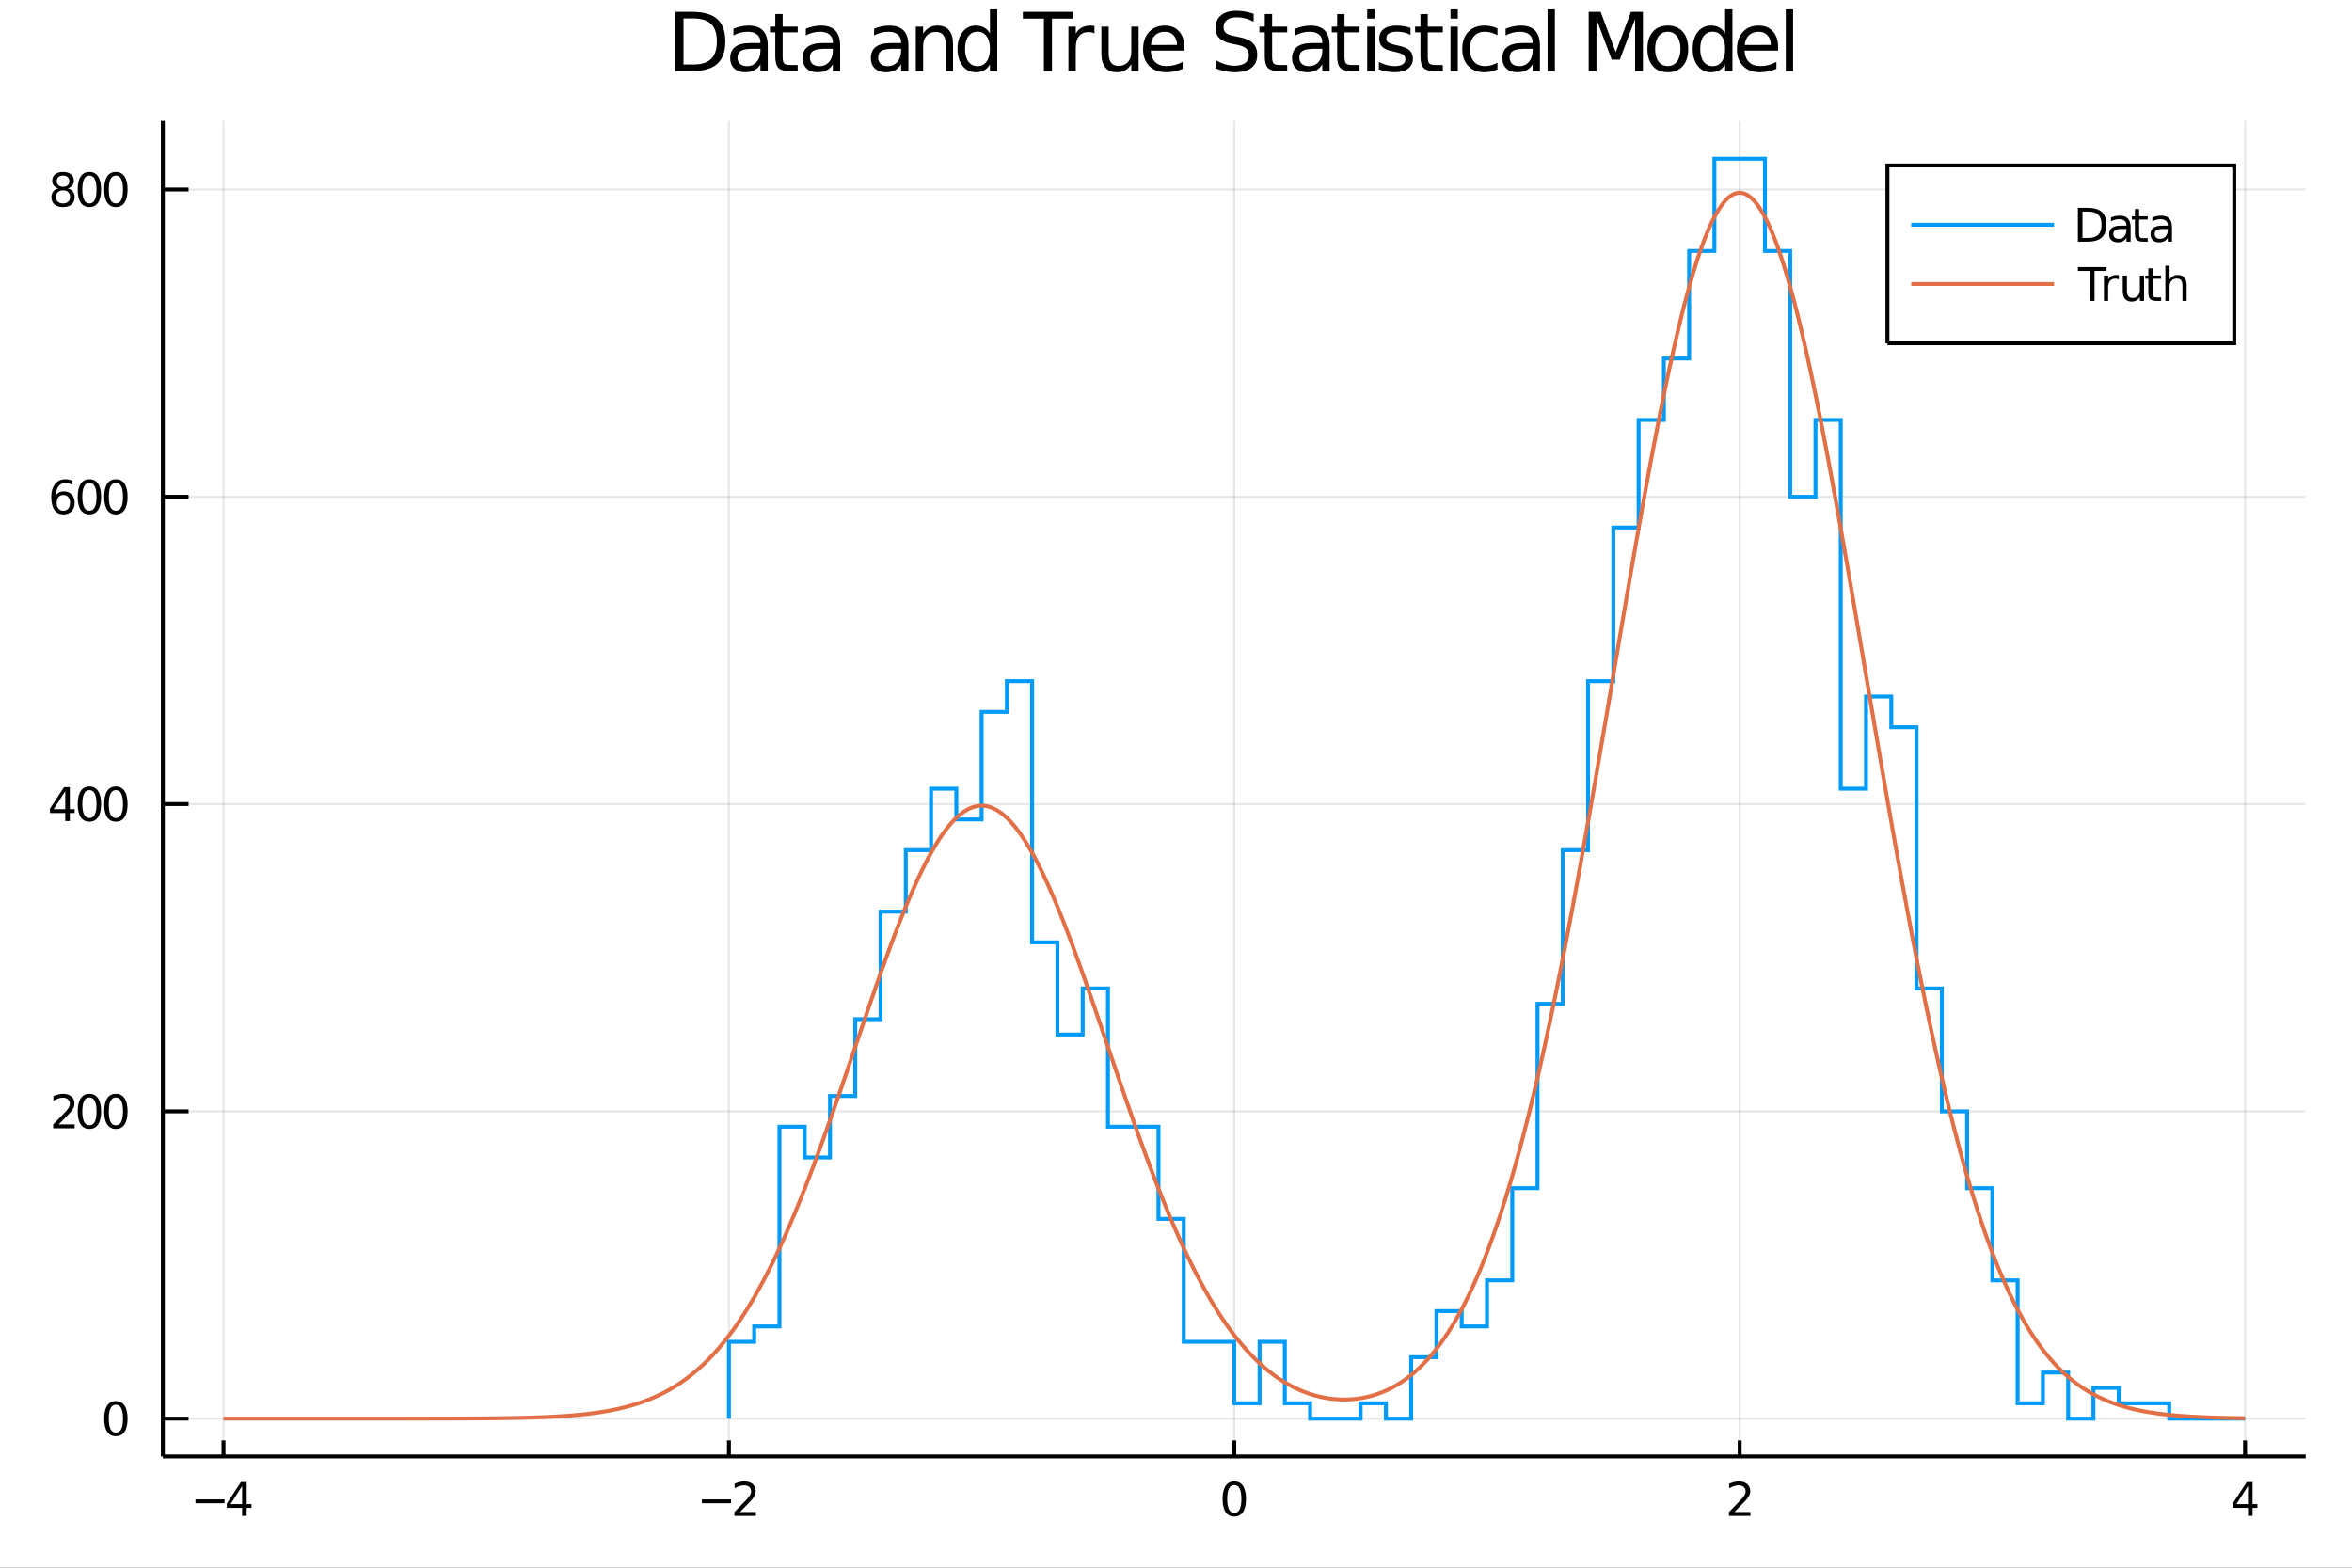 <?xml version="1.0" encoding="utf-8"?>
<svg xmlns="http://www.w3.org/2000/svg" xmlns:xlink="http://www.w3.org/1999/xlink" width="600" height="400" viewBox="0 0 2400 1600">
<rect x="0" y="0" width="2400" height="1600" fill="#333333" stroke="none"/>
<defs>
  <clipPath id="clip910">
    <rect x="0" y="0" width="2400" height="1600"/>
  </clipPath>
</defs>
<path clip-path="url(#clip910)" d="
M0 1600 L2400 1600 L2400 0 L0 0  Z
  " fill="#ffffff" fill-rule="evenodd" fill-opacity="1"/>
<defs>
  <clipPath id="clip911">
    <rect x="480" y="0" width="1681" height="1600"/>
  </clipPath>
</defs>
<path clip-path="url(#clip910)" d="
M166.205 1486.45 L2352.76 1486.45 L2352.76 123.472 L166.205 123.472  Z
  " fill="#ffffff" fill-rule="evenodd" fill-opacity="1"/>
<defs>
  <clipPath id="clip912">
    <rect x="166" y="123" width="2188" height="1364"/>
  </clipPath>
</defs>
<polyline clip-path="url(#clip912)" style="stroke:#000000; stroke-width:2; stroke-opacity:0.1; fill:none" points="
  228.088,1486.45 228.088,123.472 
  "/>
<polyline clip-path="url(#clip912)" style="stroke:#000000; stroke-width:2; stroke-opacity:0.1; fill:none" points="
  743.784,1486.45 743.784,123.472 
  "/>
<polyline clip-path="url(#clip912)" style="stroke:#000000; stroke-width:2; stroke-opacity:0.1; fill:none" points="
  1259.48,1486.45 1259.48,123.472 
  "/>
<polyline clip-path="url(#clip912)" style="stroke:#000000; stroke-width:2; stroke-opacity:0.1; fill:none" points="
  1775.18,1486.45 1775.18,123.472 
  "/>
<polyline clip-path="url(#clip912)" style="stroke:#000000; stroke-width:2; stroke-opacity:0.1; fill:none" points="
  2290.87,1486.45 2290.87,123.472 
  "/>
<polyline clip-path="url(#clip910)" style="stroke:#000000; stroke-width:4; stroke-opacity:1; fill:none" points="
  166.205,1486.45 2352.76,1486.45 
  "/>
<polyline clip-path="url(#clip910)" style="stroke:#000000; stroke-width:4; stroke-opacity:1; fill:none" points="
  228.088,1486.45 228.088,1470.09 
  "/>
<polyline clip-path="url(#clip910)" style="stroke:#000000; stroke-width:4; stroke-opacity:1; fill:none" points="
  743.784,1486.45 743.784,1470.09 
  "/>
<polyline clip-path="url(#clip910)" style="stroke:#000000; stroke-width:4; stroke-opacity:1; fill:none" points="
  1259.48,1486.45 1259.48,1470.09 
  "/>
<polyline clip-path="url(#clip910)" style="stroke:#000000; stroke-width:4; stroke-opacity:1; fill:none" points="
  1775.18,1486.45 1775.18,1470.09 
  "/>
<polyline clip-path="url(#clip910)" style="stroke:#000000; stroke-width:4; stroke-opacity:1; fill:none" points="
  2290.87,1486.45 2290.87,1470.09 
  "/>
<path clip-path="url(#clip910)" d="M 0 0 M199.5 1530.29 L229.176 1530.29 L229.176 1534.23 L199.5 1534.23 L199.5 1530.29 Z" fill="#000000" fill-rule="evenodd" fill-opacity="1" /><path clip-path="url(#clip910)" d="M 0 0 M247.093 1516.63 L235.287 1535.08 L247.093 1535.08 L247.093 1516.63 M245.866 1512.56 L251.745 1512.56 L251.745 1535.08 L256.676 1535.08 L256.676 1538.97 L251.745 1538.97 L251.745 1547.12 L247.093 1547.12 L247.093 1538.97 L231.491 1538.97 L231.491 1534.46 L245.866 1512.56 Z" fill="#000000" fill-rule="evenodd" fill-opacity="1" /><path clip-path="url(#clip910)" d="M 0 0 M716.238 1530.29 L745.914 1530.29 L745.914 1534.23 L716.238 1534.23 L716.238 1530.29 Z" fill="#000000" fill-rule="evenodd" fill-opacity="1" /><path clip-path="url(#clip910)" d="M 0 0 M755.011 1543.18 L771.33 1543.18 L771.33 1547.12 L749.386 1547.12 L749.386 1543.18 Q752.048 1540.43 756.631 1535.8 Q761.238 1531.15 762.418 1529.81 Q764.664 1527.28 765.543 1525.55 Q766.446 1523.79 766.446 1522.1 Q766.446 1519.34 764.502 1517.61 Q762.58 1515.87 759.479 1515.87 Q757.28 1515.87 754.826 1516.63 Q752.395 1517.4 749.618 1518.95 L749.618 1514.23 Q752.442 1513.09 754.895 1512.51 Q757.349 1511.93 759.386 1511.93 Q764.756 1511.93 767.951 1514.62 Q771.145 1517.31 771.145 1521.8 Q771.145 1523.93 770.335 1525.85 Q769.548 1527.74 767.442 1530.34 Q766.863 1531.01 763.761 1534.23 Q760.659 1537.42 755.011 1543.18 Z" fill="#000000" fill-rule="evenodd" fill-opacity="1" /><path clip-path="url(#clip910)" d="M 0 0 M1259.48 1515.64 Q1255.87 1515.64 1254.04 1519.2 Q1252.23 1522.75 1252.23 1529.87 Q1252.23 1536.98 1254.04 1540.55 Q1255.87 1544.09 1259.48 1544.09 Q1263.11 1544.09 1264.92 1540.55 Q1266.75 1536.98 1266.75 1529.87 Q1266.75 1522.75 1264.92 1519.2 Q1263.11 1515.64 1259.48 1515.64 M1259.48 1511.93 Q1265.29 1511.93 1268.35 1516.54 Q1271.42 1521.12 1271.42 1529.87 Q1271.42 1538.6 1268.35 1543.21 Q1265.29 1547.79 1259.48 1547.79 Q1253.67 1547.79 1250.59 1543.21 Q1247.54 1538.6 1247.54 1529.87 Q1247.54 1521.12 1250.59 1516.54 Q1253.67 1511.93 1259.48 1511.93 Z" fill="#000000" fill-rule="evenodd" fill-opacity="1" /><path clip-path="url(#clip910)" d="M 0 0 M1769.83 1543.18 L1786.15 1543.18 L1786.15 1547.12 L1764.2 1547.12 L1764.2 1543.18 Q1766.87 1540.43 1771.45 1535.8 Q1776.06 1531.15 1777.24 1529.81 Q1779.48 1527.28 1780.36 1525.55 Q1781.26 1523.79 1781.26 1522.1 Q1781.26 1519.34 1779.32 1517.61 Q1777.4 1515.87 1774.3 1515.87 Q1772.1 1515.87 1769.64 1516.63 Q1767.21 1517.4 1764.44 1518.95 L1764.44 1514.23 Q1767.26 1513.09 1769.71 1512.51 Q1772.17 1511.93 1774.2 1511.93 Q1779.57 1511.93 1782.77 1514.62 Q1785.96 1517.31 1785.96 1521.8 Q1785.96 1523.93 1785.15 1525.85 Q1784.37 1527.74 1782.26 1530.34 Q1781.68 1531.01 1778.58 1534.23 Q1775.48 1537.42 1769.83 1543.18 Z" fill="#000000" fill-rule="evenodd" fill-opacity="1" /><path clip-path="url(#clip910)" d="M 0 0 M2293.88 1516.63 L2282.08 1535.08 L2293.88 1535.08 L2293.88 1516.63 M2292.65 1512.56 L2298.53 1512.56 L2298.53 1535.08 L2303.46 1535.08 L2303.46 1538.97 L2298.53 1538.97 L2298.53 1547.12 L2293.88 1547.12 L2293.88 1538.97 L2278.28 1538.97 L2278.28 1534.46 L2292.65 1512.56 Z" fill="#000000" fill-rule="evenodd" fill-opacity="1" /><polyline clip-path="url(#clip912)" style="stroke:#000000; stroke-width:2; stroke-opacity:0.1; fill:none" points="
  166.205,1447.87 2352.76,1447.87 
  "/>
<polyline clip-path="url(#clip912)" style="stroke:#000000; stroke-width:2; stroke-opacity:0.1; fill:none" points="
  166.205,1134.26 2352.76,1134.26 
  "/>
<polyline clip-path="url(#clip912)" style="stroke:#000000; stroke-width:2; stroke-opacity:0.1; fill:none" points="
  166.205,820.641 2352.76,820.641 
  "/>
<polyline clip-path="url(#clip912)" style="stroke:#000000; stroke-width:2; stroke-opacity:0.1; fill:none" points="
  166.205,507.025 2352.76,507.025 
  "/>
<polyline clip-path="url(#clip912)" style="stroke:#000000; stroke-width:2; stroke-opacity:0.1; fill:none" points="
  166.205,193.409 2352.76,193.409 
  "/>
<polyline clip-path="url(#clip910)" style="stroke:#000000; stroke-width:4; stroke-opacity:1; fill:none" points="
  166.205,1486.45 166.205,123.472 
  "/>
<polyline clip-path="url(#clip910)" style="stroke:#000000; stroke-width:4; stroke-opacity:1; fill:none" points="
  166.205,1447.87 192.443,1447.87 
  "/>
<polyline clip-path="url(#clip910)" style="stroke:#000000; stroke-width:4; stroke-opacity:1; fill:none" points="
  166.205,1134.26 192.443,1134.26 
  "/>
<polyline clip-path="url(#clip910)" style="stroke:#000000; stroke-width:4; stroke-opacity:1; fill:none" points="
  166.205,820.641 192.443,820.641 
  "/>
<polyline clip-path="url(#clip910)" style="stroke:#000000; stroke-width:4; stroke-opacity:1; fill:none" points="
  166.205,507.025 192.443,507.025 
  "/>
<polyline clip-path="url(#clip910)" style="stroke:#000000; stroke-width:4; stroke-opacity:1; fill:none" points="
  166.205,193.409 192.443,193.409 
  "/>
<path clip-path="url(#clip910)" d="M 0 0 M118.26 1433.67 Q114.649 1433.67 112.82 1437.24 Q111.015 1440.78 111.015 1447.91 Q111.015 1455.01 112.82 1458.58 Q114.649 1462.12 118.26 1462.12 Q121.895 1462.12 123.7 1458.58 Q125.529 1455.01 125.529 1447.91 Q125.529 1440.78 123.7 1437.24 Q121.895 1433.67 118.26 1433.67 M118.26 1429.97 Q124.07 1429.97 127.126 1434.57 Q130.205 1439.16 130.205 1447.91 Q130.205 1456.63 127.126 1461.24 Q124.07 1465.82 118.26 1465.82 Q112.45 1465.82 109.371 1461.24 Q106.316 1456.63 106.316 1447.91 Q106.316 1439.16 109.371 1434.57 Q112.45 1429.97 118.26 1429.97 Z" fill="#000000" fill-rule="evenodd" fill-opacity="1" /><path clip-path="url(#clip910)" d="M 0 0 M59.858 1147.6 L76.177 1147.6 L76.177 1151.54 L54.233 1151.54 L54.233 1147.6 Q56.895 1144.85 61.478 1140.22 Q66.085 1135.56 67.265 1134.22 Q69.51 1131.7 70.39 1129.96 Q71.293 1128.2 71.293 1126.51 Q71.293 1123.76 69.349 1122.02 Q67.427 1120.29 64.325 1120.29 Q62.126 1120.29 59.673 1121.05 Q57.242 1121.81 54.464 1123.37 L54.464 1118.64 Q57.288 1117.51 59.742 1116.93 Q62.196 1116.35 64.233 1116.35 Q69.603 1116.35 72.798 1119.04 Q75.992 1121.72 75.992 1126.21 Q75.992 1128.34 75.182 1130.26 Q74.395 1132.16 72.288 1134.75 Q71.71 1135.43 68.608 1138.64 Q65.506 1141.84 59.858 1147.6 Z" fill="#000000" fill-rule="evenodd" fill-opacity="1" /><path clip-path="url(#clip910)" d="M 0 0 M91.246 1120.06 Q87.635 1120.06 85.807 1123.62 Q84.001 1127.16 84.001 1134.29 Q84.001 1141.4 85.807 1144.96 Q87.635 1148.5 91.246 1148.5 Q94.881 1148.5 96.686 1144.96 Q98.515 1141.4 98.515 1134.29 Q98.515 1127.16 96.686 1123.62 Q94.881 1120.06 91.246 1120.06 M91.246 1116.35 Q97.057 1116.35 100.112 1120.96 Q103.191 1125.54 103.191 1134.29 Q103.191 1143.02 100.112 1147.62 Q97.057 1152.21 91.246 1152.21 Q85.436 1152.21 82.358 1147.62 Q79.302 1143.02 79.302 1134.29 Q79.302 1125.54 82.358 1120.96 Q85.436 1116.35 91.246 1116.35 Z" fill="#000000" fill-rule="evenodd" fill-opacity="1" /><path clip-path="url(#clip910)" d="M 0 0 M118.26 1120.06 Q114.649 1120.06 112.82 1123.62 Q111.015 1127.16 111.015 1134.29 Q111.015 1141.4 112.82 1144.96 Q114.649 1148.5 118.26 1148.5 Q121.895 1148.5 123.7 1144.96 Q125.529 1141.4 125.529 1134.29 Q125.529 1127.16 123.7 1123.62 Q121.895 1120.06 118.26 1120.06 M118.26 1116.35 Q124.07 1116.35 127.126 1120.96 Q130.205 1125.54 130.205 1134.29 Q130.205 1143.02 127.126 1147.62 Q124.07 1152.21 118.26 1152.21 Q112.45 1152.21 109.371 1147.62 Q106.316 1143.02 106.316 1134.29 Q106.316 1125.54 109.371 1120.96 Q112.45 1116.35 118.26 1116.35 Z" fill="#000000" fill-rule="evenodd" fill-opacity="1" /><path clip-path="url(#clip910)" d="M 0 0 M66.594 807.435 L54.788 825.884 L66.594 825.884 L66.594 807.435 M65.367 803.361 L71.247 803.361 L71.247 825.884 L76.177 825.884 L76.177 829.773 L71.247 829.773 L71.247 837.921 L66.594 837.921 L66.594 829.773 L50.992 829.773 L50.992 825.259 L65.367 803.361 Z" fill="#000000" fill-rule="evenodd" fill-opacity="1" /><path clip-path="url(#clip910)" d="M 0 0 M91.246 806.439 Q87.635 806.439 85.807 810.004 Q84.001 813.546 84.001 820.676 Q84.001 827.782 85.807 831.347 Q87.635 834.888 91.246 834.888 Q94.881 834.888 96.686 831.347 Q98.515 827.782 98.515 820.676 Q98.515 813.546 96.686 810.004 Q94.881 806.439 91.246 806.439 M91.246 802.736 Q97.057 802.736 100.112 807.342 Q103.191 811.926 103.191 820.676 Q103.191 829.402 100.112 834.009 Q97.057 838.592 91.246 838.592 Q85.436 838.592 82.358 834.009 Q79.302 829.402 79.302 820.676 Q79.302 811.926 82.358 807.342 Q85.436 802.736 91.246 802.736 Z" fill="#000000" fill-rule="evenodd" fill-opacity="1" /><path clip-path="url(#clip910)" d="M 0 0 M118.26 806.439 Q114.649 806.439 112.82 810.004 Q111.015 813.546 111.015 820.676 Q111.015 827.782 112.82 831.347 Q114.649 834.888 118.26 834.888 Q121.895 834.888 123.7 831.347 Q125.529 827.782 125.529 820.676 Q125.529 813.546 123.7 810.004 Q121.895 806.439 118.26 806.439 M118.26 802.736 Q124.07 802.736 127.126 807.342 Q130.205 811.926 130.205 820.676 Q130.205 829.402 127.126 834.009 Q124.07 838.592 118.26 838.592 Q112.45 838.592 109.371 834.009 Q106.316 829.402 106.316 820.676 Q106.316 811.926 109.371 807.342 Q112.45 802.736 118.26 802.736 Z" fill="#000000" fill-rule="evenodd" fill-opacity="1" /><path clip-path="url(#clip910)" d="M 0 0 M64.65 505.161 Q61.501 505.161 59.65 507.314 Q57.821 509.467 57.821 513.217 Q57.821 516.944 59.65 519.12 Q61.501 521.272 64.65 521.272 Q67.798 521.272 69.626 519.12 Q71.478 516.944 71.478 513.217 Q71.478 509.467 69.626 507.314 Q67.798 505.161 64.65 505.161 M73.932 490.509 L73.932 494.768 Q72.173 493.934 70.367 493.495 Q68.585 493.055 66.825 493.055 Q62.196 493.055 59.742 496.18 Q57.312 499.305 56.964 505.624 Q58.33 503.61 60.39 502.546 Q62.45 501.458 64.927 501.458 Q70.135 501.458 73.145 504.629 Q76.177 507.777 76.177 513.217 Q76.177 518.541 73.029 521.758 Q69.881 524.976 64.65 524.976 Q58.654 524.976 55.483 520.393 Q52.312 515.786 52.312 507.059 Q52.312 498.865 56.2 494.004 Q60.089 489.12 66.64 489.12 Q68.399 489.12 70.182 489.467 Q71.987 489.814 73.932 490.509 Z" fill="#000000" fill-rule="evenodd" fill-opacity="1" /><path clip-path="url(#clip910)" d="M 0 0 M91.246 492.823 Q87.635 492.823 85.807 496.388 Q84.001 499.93 84.001 507.059 Q84.001 514.166 85.807 517.731 Q87.635 521.272 91.246 521.272 Q94.881 521.272 96.686 517.731 Q98.515 514.166 98.515 507.059 Q98.515 499.93 96.686 496.388 Q94.881 492.823 91.246 492.823 M91.246 489.12 Q97.057 489.12 100.112 493.726 Q103.191 498.309 103.191 507.059 Q103.191 515.786 100.112 520.393 Q97.057 524.976 91.246 524.976 Q85.436 524.976 82.358 520.393 Q79.302 515.786 79.302 507.059 Q79.302 498.309 82.358 493.726 Q85.436 489.12 91.246 489.12 Z" fill="#000000" fill-rule="evenodd" fill-opacity="1" /><path clip-path="url(#clip910)" d="M 0 0 M118.26 492.823 Q114.649 492.823 112.82 496.388 Q111.015 499.93 111.015 507.059 Q111.015 514.166 112.82 517.731 Q114.649 521.272 118.26 521.272 Q121.895 521.272 123.7 517.731 Q125.529 514.166 125.529 507.059 Q125.529 499.93 123.7 496.388 Q121.895 492.823 118.26 492.823 M118.26 489.12 Q124.07 489.12 127.126 493.726 Q130.205 498.309 130.205 507.059 Q130.205 515.786 127.126 520.393 Q124.07 524.976 118.26 524.976 Q112.45 524.976 109.371 520.393 Q106.316 515.786 106.316 507.059 Q106.316 498.309 109.371 493.726 Q112.45 489.12 118.26 489.12 Z" fill="#000000" fill-rule="evenodd" fill-opacity="1" /><path clip-path="url(#clip910)" d="M 0 0 M64.325 194.277 Q60.992 194.277 59.071 196.059 Q57.173 197.841 57.173 200.966 Q57.173 204.091 59.071 205.874 Q60.992 207.656 64.325 207.656 Q67.659 207.656 69.58 205.874 Q71.501 204.068 71.501 200.966 Q71.501 197.841 69.58 196.059 Q67.682 194.277 64.325 194.277 M59.65 192.286 Q56.64 191.545 54.95 189.485 Q53.284 187.425 53.284 184.462 Q53.284 180.318 56.224 177.911 Q59.187 175.504 64.325 175.504 Q69.487 175.504 72.427 177.911 Q75.367 180.318 75.367 184.462 Q75.367 187.425 73.677 189.485 Q72.01 191.545 69.024 192.286 Q72.404 193.073 74.279 195.365 Q76.177 197.656 76.177 200.966 Q76.177 205.989 73.099 208.675 Q70.043 211.36 64.325 211.36 Q58.608 211.36 55.529 208.675 Q52.474 205.989 52.474 200.966 Q52.474 197.656 54.372 195.365 Q56.27 193.073 59.65 192.286 M57.937 184.902 Q57.937 187.587 59.603 189.091 Q61.293 190.596 64.325 190.596 Q67.335 190.596 69.024 189.091 Q70.737 187.587 70.737 184.902 Q70.737 182.216 69.024 180.712 Q67.335 179.207 64.325 179.207 Q61.293 179.207 59.603 180.712 Q57.937 182.216 57.937 184.902 Z" fill="#000000" fill-rule="evenodd" fill-opacity="1" /><path clip-path="url(#clip910)" d="M 0 0 M91.246 179.207 Q87.635 179.207 85.807 182.772 Q84.001 186.314 84.001 193.443 Q84.001 200.55 85.807 204.114 Q87.635 207.656 91.246 207.656 Q94.881 207.656 96.686 204.114 Q98.515 200.55 98.515 193.443 Q98.515 186.314 96.686 182.772 Q94.881 179.207 91.246 179.207 M91.246 175.504 Q97.057 175.504 100.112 180.11 Q103.191 184.693 103.191 193.443 Q103.191 202.17 100.112 206.777 Q97.057 211.36 91.246 211.36 Q85.436 211.36 82.358 206.777 Q79.302 202.17 79.302 193.443 Q79.302 184.693 82.358 180.11 Q85.436 175.504 91.246 175.504 Z" fill="#000000" fill-rule="evenodd" fill-opacity="1" /><path clip-path="url(#clip910)" d="M 0 0 M118.26 179.207 Q114.649 179.207 112.82 182.772 Q111.015 186.314 111.015 193.443 Q111.015 200.55 112.82 204.114 Q114.649 207.656 118.26 207.656 Q121.895 207.656 123.7 204.114 Q125.529 200.55 125.529 193.443 Q125.529 186.314 123.7 182.772 Q121.895 179.207 118.26 179.207 M118.26 175.504 Q124.07 175.504 127.126 180.11 Q130.205 184.693 130.205 193.443 Q130.205 202.17 127.126 206.777 Q124.07 211.36 118.26 211.36 Q112.45 211.36 109.371 206.777 Q106.316 202.17 106.316 193.443 Q106.316 184.693 109.371 180.11 Q112.45 175.504 118.26 175.504 Z" fill="#000000" fill-rule="evenodd" fill-opacity="1" /><path clip-path="url(#clip910)" d="M 0 0 M697.458 18.82 L697.458 65.852 L707.342 65.852 Q719.859 65.852 725.652 60.18 Q731.485 54.509 731.485 42.275 Q731.485 30.122 725.652 24.492 Q719.859 18.82 707.342 18.82 L697.458 18.82 M689.275 12.096 L706.086 12.096 Q723.667 12.096 731.891 19.428 Q740.114 26.72 740.114 42.275 Q740.114 57.912 731.85 65.244 Q723.586 72.576 706.086 72.576 L689.275 72.576 L689.275 12.096 Z" fill="#000000" fill-rule="evenodd" fill-opacity="1" /><path clip-path="url(#clip910)" d="M 0 0 M768.551 49.769 Q759.518 49.769 756.034 51.835 Q752.55 53.901 752.55 58.884 Q752.55 62.854 755.143 65.203 Q757.776 67.512 762.272 67.512 Q768.47 67.512 772.197 63.137 Q775.964 58.722 775.964 51.43 L775.964 49.769 L768.551 49.769 M783.418 46.691 L783.418 72.576 L775.964 72.576 L775.964 65.689 Q773.412 69.821 769.604 71.806 Q765.797 73.751 760.287 73.751 Q753.32 73.751 749.188 69.862 Q745.096 65.933 745.096 59.37 Q745.096 51.714 750.201 47.825 Q755.345 43.936 765.513 43.936 L775.964 43.936 L775.964 43.207 Q775.964 38.062 772.562 35.267 Q769.199 32.431 763.082 32.431 Q759.194 32.431 755.507 33.363 Q751.821 34.295 748.418 36.158 L748.418 29.272 Q752.51 27.692 756.358 26.922 Q760.206 26.112 763.852 26.112 Q773.696 26.112 778.557 31.216 Q783.418 36.32 783.418 46.691 Z" fill="#000000" fill-rule="evenodd" fill-opacity="1" /><path clip-path="url(#clip910)" d="M 0 0 M798.609 14.324 L798.609 27.206 L813.962 27.206 L813.962 32.999 L798.609 32.999 L798.609 57.628 Q798.609 63.178 800.108 64.758 Q801.647 66.338 806.306 66.338 L813.962 66.338 L813.962 72.576 L806.306 72.576 Q797.677 72.576 794.396 69.376 Q791.115 66.135 791.115 57.628 L791.115 32.999 L785.646 32.999 L785.646 27.206 L791.115 27.206 L791.115 14.324 L798.609 14.324 Z" fill="#000000" fill-rule="evenodd" fill-opacity="1" /><path clip-path="url(#clip910)" d="M 0 0 M842.399 49.769 Q833.366 49.769 829.882 51.835 Q826.398 53.901 826.398 58.884 Q826.398 62.854 828.991 65.203 Q831.624 67.512 836.12 67.512 Q842.318 67.512 846.045 63.137 Q849.812 58.722 849.812 51.43 L849.812 49.769 L842.399 49.769 M857.266 46.691 L857.266 72.576 L849.812 72.576 L849.812 65.689 Q847.26 69.821 843.452 71.806 Q839.645 73.751 834.135 73.751 Q827.168 73.751 823.036 69.862 Q818.944 65.933 818.944 59.37 Q818.944 51.714 824.049 47.825 Q829.193 43.936 839.361 43.936 L849.812 43.936 L849.812 43.207 Q849.812 38.062 846.41 35.267 Q843.047 32.431 836.93 32.431 Q833.042 32.431 829.355 33.363 Q825.669 34.295 822.266 36.158 L822.266 29.272 Q826.358 27.692 830.206 26.922 Q834.054 26.112 837.7 26.112 Q847.544 26.112 852.405 31.216 Q857.266 36.32 857.266 46.691 Z" fill="#000000" fill-rule="evenodd" fill-opacity="1" /><path clip-path="url(#clip910)" d="M 0 0 M912.075 49.769 Q903.041 49.769 899.557 51.835 Q896.074 53.901 896.074 58.884 Q896.074 62.854 898.666 65.203 Q901.299 67.512 905.796 67.512 Q911.994 67.512 915.721 63.137 Q919.488 58.722 919.488 51.43 L919.488 49.769 L912.075 49.769 M926.942 46.691 L926.942 72.576 L919.488 72.576 L919.488 65.689 Q916.936 69.821 913.128 71.806 Q909.32 73.751 903.811 73.751 Q896.843 73.751 892.711 69.862 Q888.62 65.933 888.62 59.37 Q888.62 51.714 893.724 47.825 Q898.869 43.936 909.037 43.936 L919.488 43.936 L919.488 43.207 Q919.488 38.062 916.085 35.267 Q912.723 32.431 906.606 32.431 Q902.717 32.431 899.031 33.363 Q895.345 34.295 891.942 36.158 L891.942 29.272 Q896.033 27.692 899.882 26.922 Q903.73 26.112 907.376 26.112 Q917.219 26.112 922.08 31.216 Q926.942 36.32 926.942 46.691 Z" fill="#000000" fill-rule="evenodd" fill-opacity="1" /><path clip-path="url(#clip910)" d="M 0 0 M972.474 45.192 L972.474 72.576 L965.02 72.576 L965.02 45.435 Q965.02 38.994 962.508 35.794 Q959.997 32.594 954.974 32.594 Q948.938 32.594 945.454 36.442 Q941.97 40.29 941.97 46.934 L941.97 72.576 L934.476 72.576 L934.476 27.206 L941.97 27.206 L941.97 34.254 Q944.644 30.163 948.249 28.138 Q951.895 26.112 956.635 26.112 Q964.453 26.112 968.463 30.973 Q972.474 35.794 972.474 45.192 Z" fill="#000000" fill-rule="evenodd" fill-opacity="1" /><path clip-path="url(#clip910)" d="M 0 0 M1010.15 34.092 L1010.15 9.544 L1017.6 9.544 L1017.6 72.576 L1010.15 72.576 L1010.15 65.77 Q1007.8 69.821 1004.19 71.806 Q1000.63 73.751 995.604 73.751 Q987.381 73.751 982.196 67.188 Q977.051 60.626 977.051 49.931 Q977.051 39.237 982.196 32.675 Q987.381 26.112 995.604 26.112 Q1000.63 26.112 1004.19 28.097 Q1007.8 30.041 1010.15 34.092 M984.748 49.931 Q984.748 58.155 988.11 62.854 Q991.513 67.512 997.427 67.512 Q1003.34 67.512 1006.74 62.854 Q1010.15 58.155 1010.15 49.931 Q1010.15 41.708 1006.74 37.05 Q1003.34 32.35 997.427 32.35 Q991.513 32.35 988.11 37.05 Q984.748 41.708 984.748 49.931 Z" fill="#000000" fill-rule="evenodd" fill-opacity="1" /><path clip-path="url(#clip910)" d="M 0 0 M1043.73 12.096 L1094.89 12.096 L1094.89 18.983 L1073.42 18.983 L1073.42 72.576 L1065.2 72.576 L1065.2 18.983 L1043.73 18.983 L1043.73 12.096 Z" fill="#000000" fill-rule="evenodd" fill-opacity="1" /><path clip-path="url(#clip910)" d="M 0 0 M1116.81 34.173 Q1115.55 33.444 1114.05 33.12 Q1112.59 32.756 1110.81 32.756 Q1104.49 32.756 1101.09 36.888 Q1097.73 40.979 1097.73 48.676 L1097.73 72.576 L1090.23 72.576 L1090.23 27.206 L1097.73 27.206 L1097.73 34.254 Q1100.08 30.122 1103.84 28.138 Q1107.61 26.112 1113 26.112 Q1113.77 26.112 1114.7 26.234 Q1115.63 26.315 1116.77 26.517 L1116.81 34.173 Z" fill="#000000" fill-rule="evenodd" fill-opacity="1" /><path clip-path="url(#clip910)" d="M 0 0 M1123.86 54.671 L1123.86 27.206 L1131.31 27.206 L1131.31 54.387 Q1131.31 60.828 1133.82 64.069 Q1136.33 67.269 1141.36 67.269 Q1147.39 67.269 1150.88 63.421 Q1154.4 59.573 1154.4 52.929 L1154.4 27.206 L1161.85 27.206 L1161.85 72.576 L1154.4 72.576 L1154.4 65.608 Q1151.69 69.74 1148.08 71.766 Q1144.52 73.751 1139.78 73.751 Q1131.96 73.751 1127.91 68.89 Q1123.86 64.029 1123.86 54.671 M1142.61 26.112 L1142.61 26.112 Z" fill="#000000" fill-rule="evenodd" fill-opacity="1" /><path clip-path="url(#clip910)" d="M 0 0 M1208.48 48.028 L1208.48 51.673 L1174.21 51.673 Q1174.69 59.37 1178.83 63.421 Q1183 67.431 1190.41 67.431 Q1194.71 67.431 1198.72 66.378 Q1202.77 65.325 1206.74 63.218 L1206.74 70.267 Q1202.73 71.968 1198.51 72.86 Q1194.3 73.751 1189.97 73.751 Q1179.11 73.751 1172.75 67.431 Q1166.43 61.112 1166.43 50.337 Q1166.43 39.197 1172.43 32.675 Q1178.46 26.112 1188.67 26.112 Q1197.83 26.112 1203.13 32.026 Q1208.48 37.9 1208.48 48.028 M1201.03 45.84 Q1200.94 39.723 1197.58 36.077 Q1194.26 32.431 1188.75 32.431 Q1182.51 32.431 1178.75 35.956 Q1175.02 39.48 1174.45 45.88 L1201.03 45.84 Z" fill="#000000" fill-rule="evenodd" fill-opacity="1" /><path clip-path="url(#clip910)" d="M 0 0 M1279.25 14.081 L1279.25 22.061 Q1274.59 19.833 1270.46 18.739 Q1266.33 17.646 1262.48 17.646 Q1255.79 17.646 1252.15 20.238 Q1248.54 22.831 1248.54 27.611 Q1248.54 31.621 1250.93 33.687 Q1253.36 35.713 1260.09 36.969 L1265.03 37.981 Q1274.19 39.723 1278.52 44.139 Q1282.89 48.514 1282.89 55.886 Q1282.89 64.677 1276.98 69.214 Q1271.11 73.751 1259.72 73.751 Q1255.43 73.751 1250.57 72.778 Q1245.75 71.806 1240.56 69.902 L1240.56 61.477 Q1245.55 64.272 1250.33 65.689 Q1255.11 67.107 1259.72 67.107 Q1266.73 67.107 1270.54 64.353 Q1274.35 61.598 1274.35 56.494 Q1274.35 52.038 1271.59 49.526 Q1268.88 47.015 1262.64 45.759 L1257.66 44.787 Q1248.5 42.964 1244.41 39.075 Q1240.32 35.186 1240.32 28.259 Q1240.32 20.238 1245.95 15.62 Q1251.62 11.002 1261.55 11.002 Q1265.8 11.002 1270.22 11.772 Q1274.63 12.542 1279.25 14.081 Z" fill="#000000" fill-rule="evenodd" fill-opacity="1" /><path clip-path="url(#clip910)" d="M 0 0 M1298.09 14.324 L1298.09 27.206 L1313.44 27.206 L1313.44 32.999 L1298.09 32.999 L1298.09 57.628 Q1298.09 63.178 1299.58 64.758 Q1301.12 66.338 1305.78 66.338 L1313.44 66.338 L1313.44 72.576 L1305.78 72.576 Q1297.15 72.576 1293.87 69.376 Q1290.59 66.135 1290.59 57.628 L1290.59 32.999 L1285.12 32.999 L1285.12 27.206 L1290.59 27.206 L1290.59 14.324 L1298.09 14.324 Z" fill="#000000" fill-rule="evenodd" fill-opacity="1" /><path clip-path="url(#clip910)" d="M 0 0 M1341.88 49.769 Q1332.84 49.769 1329.36 51.835 Q1325.87 53.901 1325.87 58.884 Q1325.87 62.854 1328.47 65.203 Q1331.1 67.512 1335.6 67.512 Q1341.79 67.512 1345.52 63.137 Q1349.29 58.722 1349.29 51.43 L1349.29 49.769 L1341.88 49.769 M1356.74 46.691 L1356.74 72.576 L1349.29 72.576 L1349.29 65.689 Q1346.74 69.821 1342.93 71.806 Q1339.12 73.751 1333.61 73.751 Q1326.64 73.751 1322.51 69.862 Q1318.42 65.933 1318.42 59.37 Q1318.42 51.714 1323.53 47.825 Q1328.67 43.936 1338.84 43.936 L1349.29 43.936 L1349.29 43.207 Q1349.29 38.062 1345.89 35.267 Q1342.52 32.431 1336.41 32.431 Q1332.52 32.431 1328.83 33.363 Q1325.15 34.295 1321.74 36.158 L1321.74 29.272 Q1325.83 27.692 1329.68 26.922 Q1333.53 26.112 1337.18 26.112 Q1347.02 26.112 1351.88 31.216 Q1356.74 36.32 1356.74 46.691 Z" fill="#000000" fill-rule="evenodd" fill-opacity="1" /><path clip-path="url(#clip910)" d="M 0 0 M1371.93 14.324 L1371.93 27.206 L1387.29 27.206 L1387.29 32.999 L1371.93 32.999 L1371.93 57.628 Q1371.93 63.178 1373.43 64.758 Q1374.97 66.338 1379.63 66.338 L1387.29 66.338 L1387.29 72.576 L1379.63 72.576 Q1371 72.576 1367.72 69.376 Q1364.44 66.135 1364.44 57.628 L1364.44 32.999 L1358.97 32.999 L1358.97 27.206 L1364.44 27.206 L1364.44 14.324 L1371.93 14.324 Z" fill="#000000" fill-rule="evenodd" fill-opacity="1" /><path clip-path="url(#clip910)" d="M 0 0 M1395.1 27.206 L1402.56 27.206 L1402.56 72.576 L1395.1 72.576 L1395.1 27.206 M1395.1 9.544 L1402.56 9.544 L1402.56 18.983 L1395.1 18.983 L1395.1 9.544 Z" fill="#000000" fill-rule="evenodd" fill-opacity="1" /><path clip-path="url(#clip910)" d="M 0 0 M1439.3 28.543 L1439.3 35.591 Q1436.14 33.971 1432.74 33.161 Q1429.33 32.35 1425.69 32.35 Q1420.14 32.35 1417.34 34.052 Q1414.59 35.753 1414.59 39.156 Q1414.59 41.749 1416.57 43.248 Q1418.56 44.706 1424.55 46.043 L1427.11 46.61 Q1435.05 48.311 1438.37 51.43 Q1441.73 54.509 1441.73 60.059 Q1441.73 66.378 1436.71 70.064 Q1431.72 73.751 1422.97 73.751 Q1419.33 73.751 1415.36 73.022 Q1411.43 72.333 1407.05 70.915 L1407.05 63.218 Q1411.19 65.365 1415.2 66.459 Q1419.21 67.512 1423.14 67.512 Q1428.4 67.512 1431.24 65.73 Q1434.07 63.907 1434.07 60.626 Q1434.07 57.588 1432.01 55.967 Q1429.98 54.347 1423.06 52.848 L1420.46 52.24 Q1413.54 50.782 1410.46 47.785 Q1407.38 44.746 1407.38 39.48 Q1407.38 33.08 1411.92 29.596 Q1416.45 26.112 1424.8 26.112 Q1428.93 26.112 1432.58 26.72 Q1436.22 27.327 1439.3 28.543 Z" fill="#000000" fill-rule="evenodd" fill-opacity="1" /><path clip-path="url(#clip910)" d="M 0 0 M1456.92 14.324 L1456.92 27.206 L1472.27 27.206 L1472.27 32.999 L1456.92 32.999 L1456.92 57.628 Q1456.92 63.178 1458.42 64.758 Q1459.96 66.338 1464.62 66.338 L1472.27 66.338 L1472.27 72.576 L1464.62 72.576 Q1455.99 72.576 1452.71 69.376 Q1449.43 66.135 1449.43 57.628 L1449.43 32.999 L1443.96 32.999 L1443.96 27.206 L1449.43 27.206 L1449.43 14.324 L1456.92 14.324 Z" fill="#000000" fill-rule="evenodd" fill-opacity="1" /><path clip-path="url(#clip910)" d="M 0 0 M1480.09 27.206 L1487.55 27.206 L1487.55 72.576 L1480.09 72.576 L1480.09 27.206 M1480.09 9.544 L1487.55 9.544 L1487.55 18.983 L1480.09 18.983 L1480.09 9.544 Z" fill="#000000" fill-rule="evenodd" fill-opacity="1" /><path clip-path="url(#clip910)" d="M 0 0 M1528.01 28.948 L1528.01 35.915 Q1524.86 34.173 1521.65 33.323 Q1518.5 32.431 1515.25 32.431 Q1508 32.431 1503.99 37.05 Q1499.98 41.627 1499.98 49.931 Q1499.98 58.236 1503.99 62.854 Q1508 67.431 1515.25 67.431 Q1518.5 67.431 1521.65 66.581 Q1524.86 65.689 1528.01 63.948 L1528.01 70.834 Q1524.9 72.292 1521.53 73.022 Q1518.21 73.751 1514.44 73.751 Q1504.2 73.751 1498.16 67.31 Q1492.12 60.869 1492.12 49.931 Q1492.12 38.832 1498.2 32.472 Q1504.32 26.112 1514.93 26.112 Q1518.37 26.112 1521.65 26.841 Q1524.94 27.53 1528.01 28.948 Z" fill="#000000" fill-rule="evenodd" fill-opacity="1" /><path clip-path="url(#clip910)" d="M 0 0 M1556.45 49.769 Q1547.42 49.769 1543.93 51.835 Q1540.45 53.901 1540.45 58.884 Q1540.45 62.854 1543.04 65.203 Q1545.68 67.512 1550.17 67.512 Q1556.37 67.512 1560.1 63.137 Q1563.87 58.722 1563.87 51.43 L1563.87 49.769 L1556.45 49.769 M1571.32 46.691 L1571.32 72.576 L1563.87 72.576 L1563.87 65.689 Q1561.31 69.821 1557.51 71.806 Q1553.7 73.751 1548.19 73.751 Q1541.22 73.751 1537.09 69.862 Q1533 65.933 1533 59.37 Q1533 51.714 1538.1 47.825 Q1543.25 43.936 1553.41 43.936 L1563.87 43.936 L1563.87 43.207 Q1563.87 38.062 1560.46 35.267 Q1557.1 32.431 1550.98 32.431 Q1547.09 32.431 1543.41 33.363 Q1539.72 34.295 1536.32 36.158 L1536.32 29.272 Q1540.41 27.692 1544.26 26.922 Q1548.11 26.112 1551.75 26.112 Q1561.6 26.112 1566.46 31.216 Q1571.32 36.32 1571.32 46.691 Z" fill="#000000" fill-rule="evenodd" fill-opacity="1" /><path clip-path="url(#clip910)" d="M 0 0 M1579.14 9.544 L1586.59 9.544 L1586.59 72.576 L1579.14 72.576 L1579.14 9.544 Z" fill="#000000" fill-rule="evenodd" fill-opacity="1" /><path clip-path="url(#clip910)" d="M 0 0 M1621.1 12.096 L1633.3 12.096 L1648.73 53.253 L1664.25 12.096 L1676.44 12.096 L1676.44 72.576 L1668.46 72.576 L1668.46 19.469 L1652.86 60.95 L1644.64 60.95 L1629.04 19.469 L1629.04 72.576 L1621.1 72.576 L1621.1 12.096 Z" fill="#000000" fill-rule="evenodd" fill-opacity="1" /><path clip-path="url(#clip910)" d="M 0 0 M1701.84 32.431 Q1695.84 32.431 1692.36 37.131 Q1688.88 41.789 1688.88 49.931 Q1688.88 58.074 1692.32 62.773 Q1695.8 67.431 1701.84 67.431 Q1707.79 67.431 1711.28 62.732 Q1714.76 58.033 1714.76 49.931 Q1714.76 41.87 1711.28 37.171 Q1707.79 32.431 1701.84 32.431 M1701.84 26.112 Q1711.56 26.112 1717.11 32.431 Q1722.66 38.751 1722.66 49.931 Q1722.66 61.071 1717.11 67.431 Q1711.56 73.751 1701.84 73.751 Q1692.08 73.751 1686.53 67.431 Q1681.02 61.071 1681.02 49.931 Q1681.02 38.751 1686.53 32.431 Q1692.08 26.112 1701.84 26.112 Z" fill="#000000" fill-rule="evenodd" fill-opacity="1" /><path clip-path="url(#clip910)" d="M 0 0 M1760.33 34.092 L1760.33 9.544 L1767.79 9.544 L1767.79 72.576 L1760.33 72.576 L1760.33 65.77 Q1757.98 69.821 1754.38 71.806 Q1750.81 73.751 1745.79 73.751 Q1737.57 73.751 1732.38 67.188 Q1727.24 60.626 1727.24 49.931 Q1727.24 39.237 1732.38 32.675 Q1737.57 26.112 1745.79 26.112 Q1750.81 26.112 1754.38 28.097 Q1757.98 30.041 1760.33 34.092 M1734.93 49.931 Q1734.93 58.155 1738.3 62.854 Q1741.7 67.512 1747.61 67.512 Q1753.53 67.512 1756.93 62.854 Q1760.33 58.155 1760.33 49.931 Q1760.33 41.708 1756.93 37.05 Q1753.53 32.35 1747.61 32.35 Q1741.7 32.35 1738.3 37.05 Q1734.93 41.708 1734.93 49.931 Z" fill="#000000" fill-rule="evenodd" fill-opacity="1" /><path clip-path="url(#clip910)" d="M 0 0 M1814.41 48.028 L1814.41 51.673 L1780.14 51.673 Q1780.63 59.37 1784.76 63.421 Q1788.93 67.431 1796.35 67.431 Q1800.64 67.431 1804.65 66.378 Q1808.7 65.325 1812.67 63.218 L1812.67 70.267 Q1808.66 71.968 1804.45 72.86 Q1800.24 73.751 1795.9 73.751 Q1785.04 73.751 1778.68 67.431 Q1772.37 61.112 1772.37 50.337 Q1772.37 39.197 1778.36 32.675 Q1784.4 26.112 1794.6 26.112 Q1803.76 26.112 1809.07 32.026 Q1814.41 37.9 1814.41 48.028 M1806.96 45.84 Q1806.88 39.723 1803.52 36.077 Q1800.19 32.431 1794.69 32.431 Q1788.45 32.431 1784.68 35.956 Q1780.95 39.48 1780.39 45.88 L1806.96 45.84 Z" fill="#000000" fill-rule="evenodd" fill-opacity="1" /><path clip-path="url(#clip910)" d="M 0 0 M1822.23 9.544 L1829.69 9.544 L1829.69 72.576 L1822.23 72.576 L1822.23 9.544 Z" fill="#000000" fill-rule="evenodd" fill-opacity="1" /><polyline clip-path="url(#clip912)" style="stroke:#009af9; stroke-width:4; stroke-opacity:1; fill:none" points="
  743.784,1447.87 743.784,1369.47 769.569,1369.47 769.569,1353.79 795.354,1353.79 795.354,1149.94 821.139,1149.94 821.139,1181.3 846.923,1181.3 846.923,1118.58 
  872.708,1118.58 872.708,1040.17 898.493,1040.17 898.493,930.406 924.278,930.406 924.278,867.683 950.063,867.683 950.063,804.96 975.847,804.96 975.847,836.322 
  1001.63,836.322 1001.63,726.556 1027.42,726.556 1027.42,695.194 1053.2,695.194 1053.2,961.768 1078.99,961.768 1078.99,1055.85 1104.77,1055.85 1104.77,1008.81 
  1130.56,1008.81 1130.56,1149.94 1156.34,1149.94 1182.13,1149.94 1182.13,1244.02 1207.91,1244.02 1207.91,1369.47 1233.7,1369.47 
  1259.48,1369.47 1259.48,1432.19 1285.27,1432.19 1285.27,1369.47 1311.05,1369.47 1311.05,1432.19 1336.83,1432.19 1336.83,1447.87 1362.62,1447.87 
  1388.4,1447.87 1388.4,1432.19 1414.19,1432.19 1414.19,1447.87 1439.97,1447.87 1439.97,1385.15 1465.76,1385.15 1465.76,1338.11 1491.54,1338.11 1491.54,1353.79 
  1517.33,1353.79 1517.33,1306.75 1543.11,1306.75 1543.11,1212.66 1568.9,1212.66 1568.9,1024.49 1594.68,1024.49 1594.68,867.683 1620.47,867.683 1620.47,695.194 
  1646.25,695.194 1646.25,538.386 1672.04,538.386 1672.04,428.621 1697.82,428.621 1697.82,365.897 1723.61,365.897 1723.61,256.132 1749.39,256.132 1749.39,162.047 
  1775.18,162.047 1800.96,162.047 1800.96,256.132 1826.75,256.132 1826.75,507.025 1852.53,507.025 1852.53,428.621 1878.32,428.621 1878.32,804.96 
  1904.1,804.96 1904.1,710.875 1929.89,710.875 1929.89,742.237 1955.67,742.237 1955.67,1008.81 1981.45,1008.81 1981.45,1134.26 2007.24,1134.26 2007.24,1212.66 
  2033.02,1212.66 2033.02,1306.75 2058.81,1306.75 2058.81,1432.19 2084.59,1432.19 2084.59,1400.83 2110.38,1400.83 2110.38,1447.87 2136.16,1447.87 2136.16,1416.51 
  2161.95,1416.51 2161.95,1432.19 2187.73,1432.19 2213.52,1432.19 2213.52,1447.87 2239.3,1447.87 2265.09,1447.87 
  2290.87,1447.87 
  "/>
<polyline clip-path="url(#clip912)" style="stroke:#e26f46; stroke-width:4; stroke-opacity:1; fill:none" points="
  228.088,1447.87 230.667,1447.87 233.245,1447.87 235.824,1447.87 238.402,1447.87 240.981,1447.87 243.559,1447.87 246.138,1447.87 248.716,1447.87 251.295,1447.87 
  253.873,1447.87 256.451,1447.87 259.03,1447.87 261.608,1447.87 264.187,1447.87 266.765,1447.87 269.344,1447.87 271.922,1447.87 274.501,1447.87 277.079,1447.87 
  279.658,1447.87 282.236,1447.87 284.815,1447.87 287.393,1447.87 289.972,1447.87 292.55,1447.87 295.129,1447.87 297.707,1447.87 300.286,1447.87 302.864,1447.87 
  305.443,1447.87 308.021,1447.87 310.6,1447.87 313.178,1447.87 315.757,1447.87 318.335,1447.87 320.913,1447.87 323.492,1447.87 326.07,1447.87 328.649,1447.87 
  331.227,1447.87 333.806,1447.87 336.384,1447.87 338.963,1447.87 341.541,1447.87 344.12,1447.87 346.698,1447.87 349.277,1447.87 351.855,1447.87 354.434,1447.87 
  357.012,1447.87 359.591,1447.87 362.169,1447.87 364.748,1447.87 367.326,1447.87 369.905,1447.87 372.483,1447.87 375.062,1447.87 377.64,1447.87 380.219,1447.87 
  382.797,1447.87 385.375,1447.87 387.954,1447.87 390.532,1447.86 393.111,1447.86 395.689,1447.86 398.268,1447.86 400.846,1447.86 403.425,1447.86 406.003,1447.86 
  408.582,1447.86 411.16,1447.86 413.739,1447.85 416.317,1447.85 418.896,1447.85 421.474,1447.85 424.053,1447.85 426.631,1447.84 429.21,1447.84 431.788,1447.84 
  434.367,1447.83 436.945,1447.83 439.524,1447.83 442.102,1447.82 444.681,1447.82 447.259,1447.81 449.837,1447.81 452.416,1447.8 454.994,1447.8 457.573,1447.79 
  460.151,1447.78 462.73,1447.77 465.308,1447.76 467.887,1447.75 470.465,1447.74 473.044,1447.73 475.622,1447.72 478.201,1447.71 480.779,1447.69 483.358,1447.68 
  485.936,1447.66 488.515,1447.65 491.093,1447.63 493.672,1447.61 496.25,1447.59 498.829,1447.56 501.407,1447.54 503.986,1447.51 506.564,1447.48 509.143,1447.45 
  511.721,1447.42 514.299,1447.38 516.878,1447.34 519.456,1447.3 522.035,1447.25 524.613,1447.21 527.192,1447.16 529.77,1447.1 532.349,1447.04 534.927,1446.98 
  537.506,1446.91 540.084,1446.84 542.663,1446.77 545.241,1446.68 547.82,1446.6 550.398,1446.5 552.977,1446.41 555.555,1446.3 558.134,1446.19 560.712,1446.07 
  563.291,1445.94 565.869,1445.81 568.448,1445.66 571.026,1445.51 573.605,1445.34 576.183,1445.17 578.762,1444.99 581.34,1444.79 583.918,1444.59 586.497,1444.37 
  589.075,1444.13 591.654,1443.89 594.232,1443.63 596.811,1443.35 599.389,1443.06 601.968,1442.75 604.546,1442.42 607.125,1442.08 609.703,1441.71 612.282,1441.33 
  614.86,1440.92 617.439,1440.5 620.017,1440.04 622.596,1439.57 625.174,1439.07 627.753,1438.54 630.331,1437.98 632.91,1437.4 635.488,1436.79 638.067,1436.14 
  640.645,1435.46 643.224,1434.75 645.802,1434 648.38,1433.22 650.959,1432.39 653.537,1431.53 656.116,1430.63 658.694,1429.68 661.273,1428.69 663.851,1427.66 
  666.43,1426.57 669.008,1425.44 671.587,1424.26 674.165,1423.02 676.744,1421.73 679.322,1420.39 681.901,1418.98 684.479,1417.52 687.058,1416 689.636,1414.41 
  692.215,1412.76 694.793,1411.04 697.372,1409.25 699.95,1407.39 702.529,1405.46 705.107,1403.45 707.686,1401.37 710.264,1399.21 712.842,1396.97 715.421,1394.65 
  717.999,1392.25 720.578,1389.76 723.156,1387.18 725.735,1384.51 728.313,1381.75 730.892,1378.9 733.47,1375.96 736.049,1372.92 738.627,1369.78 741.206,1366.55 
  743.784,1363.21 746.363,1359.77 748.941,1356.23 751.52,1352.59 754.098,1348.84 756.677,1344.98 759.255,1341.02 761.834,1336.95 764.412,1332.77 766.991,1328.47 
  769.569,1324.07 772.148,1319.56 774.726,1314.94 777.304,1310.2 779.883,1305.35 782.461,1300.4 785.04,1295.33 787.618,1290.15 790.197,1284.85 792.775,1279.45 
  795.354,1273.94 797.932,1268.32 800.511,1262.59 803.089,1256.76 805.668,1250.82 808.246,1244.78 810.825,1238.64 813.403,1232.39 815.982,1226.05 818.56,1219.62 
  821.139,1213.09 823.717,1206.47 826.296,1199.76 828.874,1192.97 831.453,1186.1 834.031,1179.15 836.61,1172.13 839.188,1165.04 841.766,1157.88 844.345,1150.65 
  846.923,1143.37 849.502,1136.04 852.08,1128.66 854.659,1121.23 857.237,1113.76 859.816,1106.26 862.394,1098.73 864.973,1091.18 867.551,1083.61 870.13,1076.03 
  872.708,1068.44 875.287,1060.86 877.865,1053.27 880.444,1045.71 883.022,1038.16 885.601,1030.63 888.179,1023.14 890.758,1015.68 893.336,1008.27 895.915,1000.91 
  898.493,993.613 901.072,986.379 903.65,979.217 906.228,972.134 908.807,965.137 911.385,958.234 913.964,951.43 916.542,944.733 919.121,938.149 921.699,931.686 
  924.278,925.35 926.856,919.148 929.435,913.086 932.013,907.171 934.592,901.409 937.17,895.806 939.749,890.369 942.327,885.104 944.906,880.016 947.484,875.112 
  950.063,870.396 952.641,865.874 955.22,861.551 957.798,857.432 960.377,853.523 962.955,849.826 965.534,846.347 968.112,843.09 970.69,840.059 973.269,837.257 
  975.847,834.687 978.426,832.352 981.004,830.256 983.583,828.4 986.161,826.787 988.74,825.419 991.318,824.298 993.897,823.424 996.475,822.8 999.054,822.424 
  1001.63,822.299 1004.21,822.424 1006.79,822.8 1009.37,823.424 1011.95,824.298 1014.52,825.419 1017.1,826.787 1019.68,828.4 1022.26,830.256 1024.84,832.352 
  1027.42,834.687 1030,837.256 1032.57,840.059 1035.15,843.09 1037.73,846.347 1040.31,849.826 1042.89,853.523 1045.47,857.432 1048.04,861.551 1050.62,865.874 
  1053.2,870.396 1055.78,875.112 1058.36,880.016 1060.94,885.104 1063.52,890.369 1066.09,895.806 1068.67,901.408 1071.25,907.17 1073.83,913.085 1076.41,919.147 
  1078.99,925.349 1081.57,931.685 1084.14,938.149 1086.72,944.732 1089.3,951.429 1091.88,958.233 1094.46,965.136 1097.04,972.133 1099.61,979.216 1102.19,986.378 
  1104.77,993.612 1107.35,1000.91 1109.93,1008.27 1112.51,1015.68 1115.09,1023.13 1117.66,1030.63 1120.24,1038.15 1122.82,1045.7 1125.4,1053.27 1127.98,1060.85 
  1130.56,1068.44 1133.13,1076.03 1135.71,1083.61 1138.29,1091.18 1140.87,1098.73 1143.45,1106.26 1146.03,1113.76 1148.61,1121.22 1151.18,1128.65 1153.76,1136.03 
  1156.34,1143.36 1158.92,1150.64 1161.5,1157.86 1164.08,1165.02 1166.65,1172.11 1169.23,1179.13 1171.81,1186.08 1174.39,1192.95 1176.97,1199.74 1179.55,1206.44 
  1182.13,1213.06 1184.7,1219.58 1187.28,1226.01 1189.86,1232.35 1192.44,1238.59 1195.02,1244.73 1197.6,1250.77 1200.18,1256.7 1202.75,1262.53 1205.33,1268.25 
  1207.91,1273.86 1210.49,1279.37 1213.07,1284.76 1215.65,1290.04 1218.22,1295.22 1220.8,1300.28 1223.38,1305.22 1225.96,1310.06 1228.54,1314.78 1231.12,1319.39 
  1233.7,1323.89 1236.27,1328.27 1238.85,1332.55 1241.43,1336.71 1244.01,1340.76 1246.59,1344.7 1249.17,1348.53 1251.74,1352.26 1254.32,1355.88 1256.9,1359.39 
  1259.48,1362.79 1262.06,1366.09 1264.64,1369.29 1267.22,1372.39 1269.79,1375.38 1272.37,1378.28 1274.95,1381.08 1277.53,1383.78 1280.11,1386.39 1282.69,1388.91 
  1285.27,1391.33 1287.84,1393.66 1290.42,1395.91 1293,1398.06 1295.58,1400.14 1298.16,1402.12 1300.74,1404.03 1303.31,1405.85 1305.89,1407.59 1308.47,1409.25 
  1311.05,1410.84 1313.63,1412.35 1316.21,1413.78 1318.79,1415.14 1321.36,1416.43 1323.94,1417.65 1326.52,1418.8 1329.1,1419.88 1331.68,1420.89 1334.26,1421.83 
  1336.83,1422.71 1339.41,1423.52 1341.99,1424.27 1344.57,1424.95 1347.15,1425.57 1349.73,1426.13 1352.31,1426.62 1354.88,1427.06 1357.46,1427.43 1360.04,1427.74 
  1362.62,1427.98 1365.2,1428.17 1367.78,1428.29 1370.35,1428.36 1372.93,1428.36 1375.51,1428.29 1378.09,1428.17 1380.67,1427.98 1383.25,1427.73 1385.83,1427.41 
  1388.4,1427.02 1390.98,1426.57 1393.56,1426.06 1396.14,1425.47 1398.72,1424.81 1401.3,1424.08 1403.88,1423.28 1406.45,1422.4 1409.03,1421.45 1411.61,1420.42 
  1414.19,1419.31 1416.77,1418.12 1419.35,1416.84 1421.92,1415.48 1424.5,1414.03 1427.08,1412.49 1429.66,1410.86 1432.24,1409.13 1434.82,1407.3 1437.4,1405.37 
  1439.97,1403.34 1442.55,1401.21 1445.13,1398.96 1447.71,1396.6 1450.29,1394.13 1452.87,1391.53 1455.44,1388.82 1458.02,1385.98 1460.6,1383.01 1463.18,1379.91 
  1465.76,1376.68 1468.34,1373.31 1470.92,1369.8 1473.49,1366.14 1476.07,1362.33 1478.65,1358.37 1481.23,1354.25 1483.81,1349.98 1486.39,1345.54 1488.97,1340.94 
  1491.54,1336.16 1494.12,1331.21 1496.7,1326.09 1499.28,1320.78 1501.86,1315.3 1504.44,1309.62 1507.01,1303.76 1509.59,1297.7 1512.17,1291.45 1514.75,1284.99 
  1517.33,1278.34 1519.91,1271.48 1522.49,1264.41 1525.06,1257.14 1527.64,1249.65 1530.22,1241.95 1532.8,1234.03 1535.38,1225.9 1537.96,1217.55 1540.53,1208.97 
  1543.11,1200.18 1545.69,1191.16 1548.27,1181.92 1550.85,1172.46 1553.43,1162.77 1556.01,1152.86 1558.58,1142.72 1561.16,1132.37 1563.74,1121.79 1566.32,1110.99 
  1568.9,1099.97 1571.48,1088.73 1574.05,1077.28 1576.63,1065.62 1579.21,1053.74 1581.79,1041.66 1584.37,1029.38 1586.95,1016.89 1589.53,1004.21 1592.1,991.343 
  1594.68,978.288 1597.26,965.052 1599.84,951.641 1602.42,938.062 1605,924.321 1607.58,910.424 1610.15,896.378 1612.73,882.192 1615.31,867.872 1617.89,853.428 
  1620.47,838.868 1623.05,824.201 1625.62,809.435 1628.2,794.582 1630.78,779.65 1633.36,764.65 1635.94,749.592 1638.52,734.488 1641.1,719.349 1643.67,704.186 
  1646.25,689.012 1648.83,673.837 1651.41,658.674 1653.99,643.536 1656.57,628.436 1659.14,613.385 1661.72,598.399 1664.3,583.489 1666.88,568.669 1669.46,553.952 
  1672.04,539.353 1674.62,524.884 1677.19,510.56 1679.77,496.395 1682.35,482.401 1684.93,468.594 1687.51,454.986 1690.09,441.592 1692.66,428.425 1695.24,415.499 
  1697.82,402.827 1700.4,390.422 1702.98,378.298 1705.56,366.468 1708.14,354.944 1710.71,343.739 1713.29,332.866 1715.87,322.335 1718.45,312.16 1721.03,302.35 
  1723.61,292.918 1726.19,283.875 1728.76,275.229 1731.34,266.992 1733.92,259.172 1736.5,251.779 1739.08,244.822 1741.66,238.308 1744.23,232.245 1746.81,226.64 
  1749.39,221.5 1751.97,216.831 1754.55,212.638 1757.13,208.927 1759.71,205.702 1762.28,202.966 1764.86,200.723 1767.44,198.976 1770.02,197.726 1772.6,196.976 
  1775.18,196.726 1777.75,196.976 1780.33,197.726 1782.91,198.976 1785.49,200.723 1788.07,202.966 1790.65,205.702 1793.23,208.927 1795.8,212.638 1798.38,216.831 
  1800.96,221.5 1803.54,226.64 1806.12,232.245 1808.7,238.308 1811.28,244.822 1813.85,251.779 1816.43,259.172 1819.01,266.992 1821.59,275.229 1824.17,283.875 
  1826.75,292.918 1829.32,302.35 1831.9,312.16 1834.48,322.335 1837.06,332.866 1839.64,343.739 1842.22,354.944 1844.8,366.468 1847.37,378.298 1849.95,390.422 
  1852.53,402.827 1855.11,415.499 1857.69,428.425 1860.27,441.592 1862.84,454.987 1865.42,468.594 1868,482.402 1870.58,496.395 1873.16,510.561 1875.74,524.885 
  1878.32,539.354 1880.89,553.953 1883.47,568.67 1886.05,583.49 1888.63,598.4 1891.21,613.387 1893.79,628.437 1896.36,643.538 1898.94,658.676 1901.52,673.839 
  1904.1,689.014 1906.68,704.189 1909.26,719.352 1911.84,734.492 1914.41,749.596 1916.99,764.653 1919.57,779.654 1922.15,794.586 1924.73,809.44 1927.31,824.206 
  1929.89,838.874 1932.46,853.435 1935.04,867.88 1937.62,882.2 1940.2,896.387 1942.78,910.434 1945.36,924.332 1947.93,938.074 1950.51,951.655 1953.09,965.066 
  1955.67,978.304 1958.25,991.36 1960.83,1004.23 1963.41,1016.91 1965.98,1029.4 1968.56,1041.69 1971.14,1053.77 1973.72,1065.65 1976.3,1077.31 1978.88,1088.77 
  1981.45,1100.01 1984.03,1111.03 1986.61,1121.83 1989.19,1132.42 1991.77,1142.78 1994.35,1152.92 1996.93,1162.84 1999.5,1172.53 2002.08,1182 2004.66,1191.25 
  2007.24,1200.27 2009.82,1209.08 2012.4,1217.66 2014.97,1226.02 2017.55,1234.16 2020.13,1242.09 2022.71,1249.8 2025.29,1257.3 2027.87,1264.59 2030.45,1271.67 
  2033.02,1278.55 2035.6,1285.22 2038.18,1291.69 2040.76,1297.97 2043.34,1304.05 2045.92,1309.93 2048.5,1315.63 2051.07,1321.15 2053.65,1326.48 2056.23,1331.64 
  2058.81,1336.62 2061.39,1341.43 2063.97,1346.07 2066.54,1350.55 2069.12,1354.87 2071.7,1359.03 2074.28,1363.05 2076.86,1366.91 2079.44,1370.63 2082.02,1374.2 
  2084.59,1377.64 2087.17,1380.95 2089.75,1384.12 2092.33,1387.17 2094.91,1390.09 2097.49,1392.9 2100.06,1395.59 2102.64,1398.17 2105.22,1400.64 2107.8,1403.01 
  2110.38,1405.27 2112.96,1407.44 2115.54,1409.51 2118.11,1411.49 2120.69,1413.38 2123.27,1415.19 2125.85,1416.92 2128.43,1418.56 2131.01,1420.13 2133.59,1421.62 
  2136.16,1423.05 2138.74,1424.41 2141.32,1425.7 2143.9,1426.93 2146.48,1428.09 2149.06,1429.2 2151.63,1430.26 2154.21,1431.26 2156.79,1432.21 2159.37,1433.12 
  2161.95,1433.97 2164.53,1434.79 2167.11,1435.56 2169.68,1436.28 2172.26,1436.97 2174.84,1437.63 2177.42,1438.25 2180,1438.83 2182.58,1439.38 2185.15,1439.9 
  2187.73,1440.4 2190.31,1440.86 2192.89,1441.3 2195.47,1441.71 2198.05,1442.1 2200.63,1442.47 2203.2,1442.82 2205.78,1443.14 2208.36,1443.45 2210.94,1443.74 
  2213.52,1444.01 2216.1,1444.26 2218.67,1444.5 2221.25,1444.73 2223.83,1444.94 2226.41,1445.14 2228.99,1445.32 2231.57,1445.5 2234.15,1445.66 2236.72,1445.81 
  2239.3,1445.95 2241.88,1446.09 2244.46,1446.21 2247.04,1446.33 2249.62,1446.44 2252.2,1446.54 2254.77,1446.64 2257.35,1446.73 2259.93,1446.81 2262.51,1446.89 
  2265.09,1446.96 2267.67,1447.02 2270.24,1447.09 2272.82,1447.15 2275.4,1447.2 2277.98,1447.25 2280.56,1447.3 2283.14,1447.34 2285.72,1447.38 2288.29,1447.42 
  2290.87,1447.45 
  "/>
<path clip-path="url(#clip910)" d="
M1925.95 350.345 L2279.87 350.345 L2279.87 168.905 L1925.95 168.905  Z
  " fill="#ffffff" fill-rule="evenodd" fill-opacity="1"/>
<polyline clip-path="url(#clip910)" style="stroke:#000000; stroke-width:4; stroke-opacity:1; fill:none" points="
  1925.95,350.345 2279.87,350.345 2279.87,168.905 1925.95,168.905 1925.95,350.345 
  "/>
<polyline clip-path="url(#clip910)" style="stroke:#009af9; stroke-width:4; stroke-opacity:1; fill:none" points="
  1950.24,229.385 2096.01,229.385 
  "/>
<path clip-path="url(#clip910)" d="M 0 0 M2124.99 215.947 L2124.99 242.822 L2130.63 242.822 Q2137.79 242.822 2141.1 239.581 Q2144.43 236.341 2144.43 229.35 Q2144.43 222.406 2141.1 219.188 Q2137.79 215.947 2130.63 215.947 L2124.99 215.947 M2120.31 212.105 L2129.92 212.105 Q2139.96 212.105 2144.66 216.294 Q2149.36 220.461 2149.36 229.35 Q2149.36 238.285 2144.64 242.475 Q2139.92 246.665 2129.92 246.665 L2120.31 246.665 L2120.31 212.105 Z" fill="#000000" fill-rule="evenodd" fill-opacity="1" /><path clip-path="url(#clip910)" d="M 0 0 M2165.61 233.632 Q2160.45 233.632 2158.46 234.813 Q2156.47 235.993 2156.47 238.841 Q2156.47 241.109 2157.95 242.452 Q2159.45 243.771 2162.02 243.771 Q2165.56 243.771 2167.69 241.271 Q2169.85 238.748 2169.85 234.581 L2169.85 233.632 L2165.61 233.632 M2174.11 231.873 L2174.11 246.665 L2169.85 246.665 L2169.85 242.729 Q2168.39 245.091 2166.21 246.225 Q2164.04 247.336 2160.89 247.336 Q2156.91 247.336 2154.55 245.114 Q2152.21 242.868 2152.21 239.118 Q2152.21 234.743 2155.12 232.521 Q2158.06 230.299 2163.87 230.299 L2169.85 230.299 L2169.85 229.882 Q2169.85 226.943 2167.9 225.345 Q2165.98 223.725 2162.48 223.725 Q2160.26 223.725 2158.16 224.257 Q2156.05 224.79 2154.11 225.855 L2154.11 221.919 Q2156.44 221.017 2158.64 220.577 Q2160.84 220.114 2162.92 220.114 Q2168.55 220.114 2171.33 223.031 Q2174.11 225.947 2174.11 231.873 Z" fill="#000000" fill-rule="evenodd" fill-opacity="1" /><path clip-path="url(#clip910)" d="M 0 0 M2182.79 213.378 L2182.79 220.739 L2191.56 220.739 L2191.56 224.049 L2182.79 224.049 L2182.79 238.123 Q2182.79 241.294 2183.64 242.197 Q2184.52 243.1 2187.18 243.1 L2191.56 243.1 L2191.56 246.665 L2187.18 246.665 Q2182.25 246.665 2180.38 244.836 Q2178.5 242.984 2178.5 238.123 L2178.5 224.049 L2175.38 224.049 L2175.38 220.739 L2178.5 220.739 L2178.5 213.378 L2182.79 213.378 Z" fill="#000000" fill-rule="evenodd" fill-opacity="1" /><path clip-path="url(#clip910)" d="M 0 0 M2207.81 233.632 Q2202.65 233.632 2200.66 234.813 Q2198.67 235.993 2198.67 238.841 Q2198.67 241.109 2200.15 242.452 Q2201.65 243.771 2204.22 243.771 Q2207.76 243.771 2209.89 241.271 Q2212.04 238.748 2212.04 234.581 L2212.04 233.632 L2207.81 233.632 M2216.3 231.873 L2216.3 246.665 L2212.04 246.665 L2212.04 242.729 Q2210.59 245.091 2208.41 246.225 Q2206.23 247.336 2203.09 247.336 Q2199.11 247.336 2196.74 245.114 Q2194.41 242.868 2194.41 239.118 Q2194.41 234.743 2197.32 232.521 Q2200.26 230.299 2206.07 230.299 L2212.04 230.299 L2212.04 229.882 Q2212.04 226.943 2210.1 225.345 Q2208.18 223.725 2204.68 223.725 Q2202.46 223.725 2200.36 224.257 Q2198.25 224.79 2196.3 225.855 L2196.3 221.919 Q2198.64 221.017 2200.84 220.577 Q2203.04 220.114 2205.12 220.114 Q2210.75 220.114 2213.53 223.031 Q2216.3 225.947 2216.3 231.873 Z" fill="#000000" fill-rule="evenodd" fill-opacity="1" /><polyline clip-path="url(#clip910)" style="stroke:#e26f46; stroke-width:4; stroke-opacity:1; fill:none" points="
  1950.24,289.865 2096.01,289.865 
  "/>
<path clip-path="url(#clip910)" d="M 0 0 M2120.31 272.585 L2149.55 272.585 L2149.55 276.52 L2137.28 276.52 L2137.28 307.145 L2132.58 307.145 L2132.58 276.52 L2120.31 276.52 L2120.31 272.585 Z" fill="#000000" fill-rule="evenodd" fill-opacity="1" /><path clip-path="url(#clip910)" d="M 0 0 M2162.07 285.2 Q2161.35 284.784 2160.49 284.598 Q2159.66 284.39 2158.64 284.39 Q2155.03 284.39 2153.09 286.751 Q2151.17 289.089 2151.17 293.487 L2151.17 307.145 L2146.88 307.145 L2146.88 281.219 L2151.17 281.219 L2151.17 285.247 Q2152.51 282.886 2154.66 281.751 Q2156.81 280.594 2159.89 280.594 Q2160.33 280.594 2160.86 280.663 Q2161.4 280.71 2162.05 280.825 L2162.07 285.2 Z" fill="#000000" fill-rule="evenodd" fill-opacity="1" /><path clip-path="url(#clip910)" d="M 0 0 M2166.1 296.913 L2166.1 281.219 L2170.36 281.219 L2170.36 296.751 Q2170.36 300.432 2171.79 302.284 Q2173.23 304.112 2176.1 304.112 Q2179.55 304.112 2181.54 301.913 Q2183.55 299.714 2183.55 295.918 L2183.55 281.219 L2187.81 281.219 L2187.81 307.145 L2183.55 307.145 L2183.55 303.163 Q2182 305.524 2179.94 306.682 Q2177.9 307.816 2175.19 307.816 Q2170.73 307.816 2168.41 305.038 Q2166.1 302.26 2166.1 296.913 M2176.81 280.594 L2176.81 280.594 Z" fill="#000000" fill-rule="evenodd" fill-opacity="1" /><path clip-path="url(#clip910)" d="M 0 0 M2196.49 273.858 L2196.49 281.219 L2205.26 281.219 L2205.26 284.529 L2196.49 284.529 L2196.49 298.603 Q2196.49 301.774 2197.35 302.677 Q2198.23 303.58 2200.89 303.58 L2205.26 303.58 L2205.26 307.145 L2200.89 307.145 Q2195.96 307.145 2194.08 305.316 Q2192.21 303.464 2192.21 298.603 L2192.21 284.529 L2189.08 284.529 L2189.08 281.219 L2192.21 281.219 L2192.21 273.858 L2196.49 273.858 Z" fill="#000000" fill-rule="evenodd" fill-opacity="1" /><path clip-path="url(#clip910)" d="M 0 0 M2231.28 291.497 L2231.28 307.145 L2227.02 307.145 L2227.02 291.635 Q2227.02 287.955 2225.59 286.126 Q2224.15 284.298 2221.28 284.298 Q2217.83 284.298 2215.84 286.497 Q2213.85 288.696 2213.85 292.492 L2213.85 307.145 L2209.57 307.145 L2209.57 271.126 L2213.85 271.126 L2213.85 285.247 Q2215.38 282.909 2217.44 281.751 Q2219.52 280.594 2222.23 280.594 Q2226.7 280.594 2228.99 283.372 Q2231.28 286.126 2231.28 291.497 Z" fill="#000000" fill-rule="evenodd" fill-opacity="1" /></svg>
